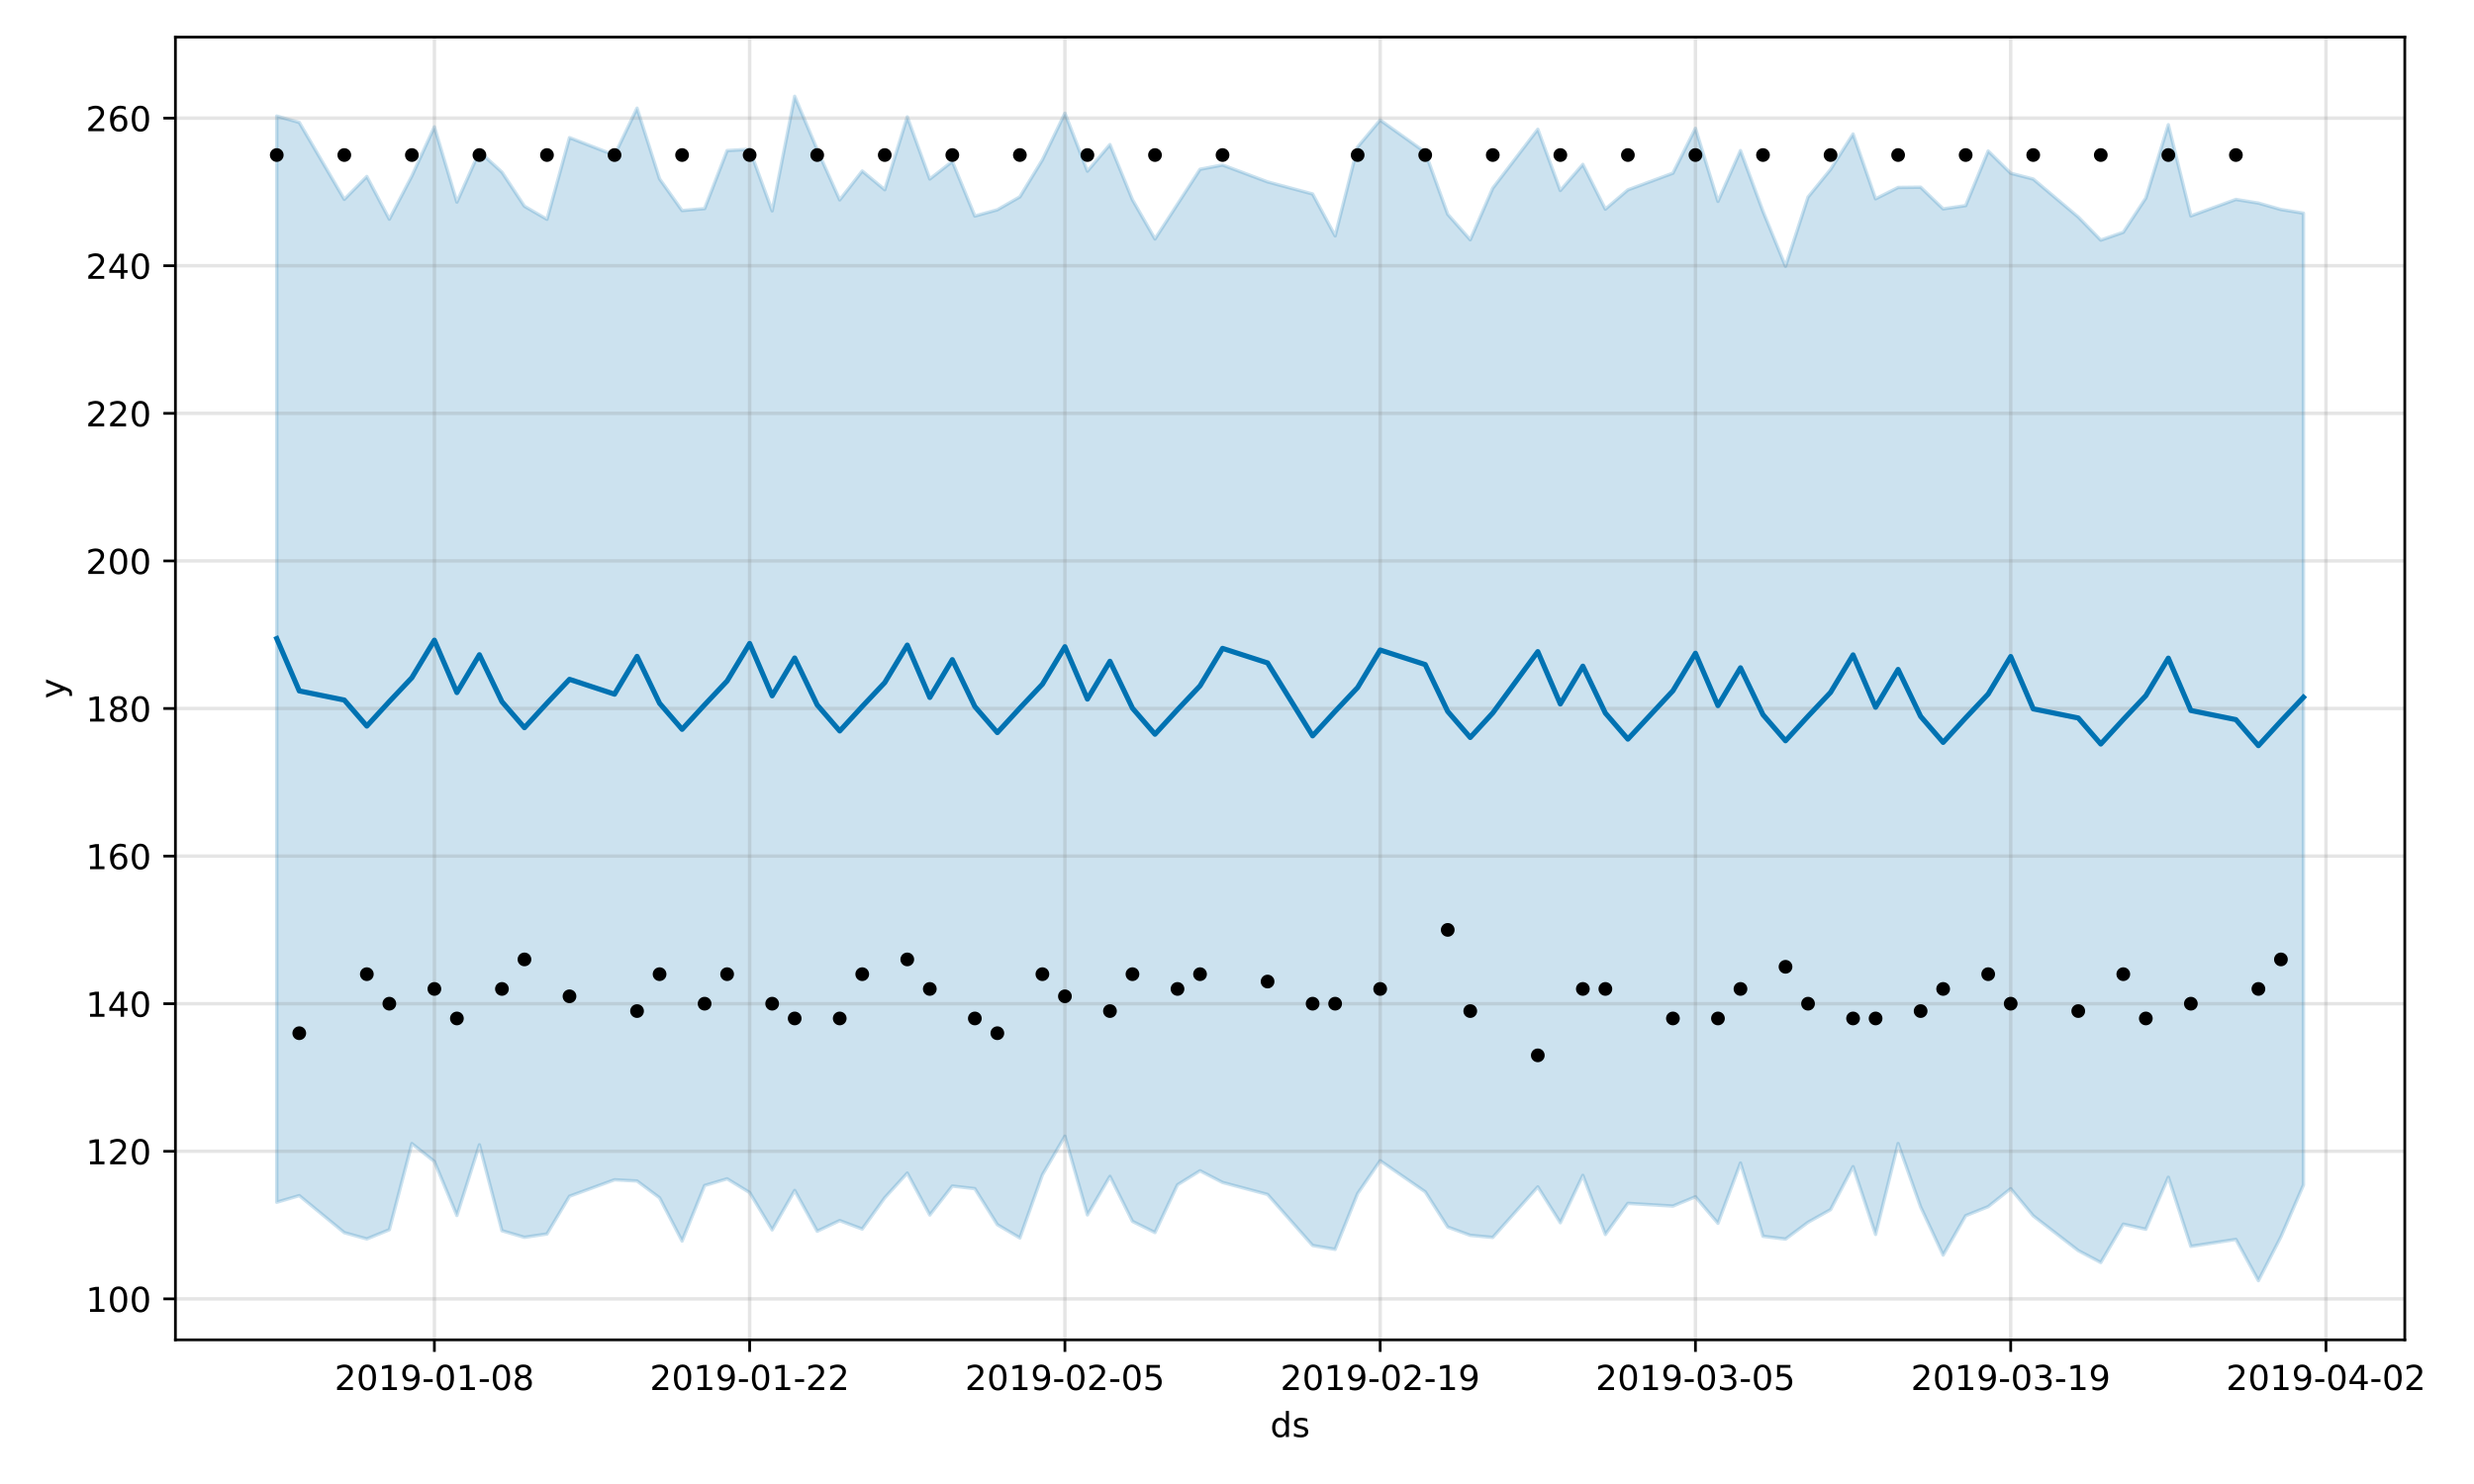 <?xml version="1.0" encoding="utf-8" standalone="no"?>
<!DOCTYPE svg PUBLIC "-//W3C//DTD SVG 1.1//EN"
  "http://www.w3.org/Graphics/SVG/1.1/DTD/svg11.dtd">
<!-- Created with matplotlib (https://matplotlib.org/) -->
<svg height="432pt" version="1.1" viewBox="0 0 720 432" width="720pt" xmlns="http://www.w3.org/2000/svg" xmlns:xlink="http://www.w3.org/1999/xlink">
 <defs>
  <style type="text/css">
*{stroke-linecap:butt;stroke-linejoin:round;}
  </style>
 </defs>
 <g id="figure_1">
  <g id="patch_1">
   <path d="M 0 432 
L 720 432 
L 720 0 
L 0 0 
z
" style="fill:#ffffff;"/>
  </g>
  <g id="axes_1">
   <g id="patch_2">
    <path d="M 51.05 390.04 
L 699.857 390.04 
L 699.857 10.8 
L 51.05 10.8 
z
" style="fill:#ffffff;"/>
   </g>
   <g id="PolyCollection_1">
    <defs>
     <path d="M 80.541 -398.207 
L 80.541 -82.02 
L 87.095 -83.948 
L 100.202 -73.169 
L 106.756 -71.343 
L 113.309 -74.023 
L 119.863 -99.088 
L 126.417 -93.88 
L 132.97 -78.165 
L 139.524 -98.738 
L 146.077 -73.735 
L 152.631 -71.809 
L 159.185 -72.783 
L 165.738 -83.766 
L 178.845 -88.555 
L 185.399 -88.204 
L 191.953 -83.311 
L 198.506 -70.72 
L 205.06 -86.889 
L 211.613 -88.837 
L 218.167 -84.839 
L 224.721 -73.966 
L 231.274 -85.451 
L 237.828 -73.587 
L 244.381 -76.678 
L 250.935 -74.216 
L 257.489 -83.324 
L 264.042 -90.505 
L 270.596 -78.302 
L 277.15 -86.728 
L 283.703 -85.974 
L 290.257 -75.492 
L 296.81 -71.631 
L 303.364 -89.996 
L 309.918 -101.246 
L 316.471 -78.335 
L 323.025 -89.559 
L 329.578 -76.45 
L 336.132 -73.202 
L 342.686 -87.103 
L 349.239 -91.178 
L 355.793 -87.781 
L 368.9 -84.284 
L 382.007 -69.432 
L 388.561 -68.306 
L 395.114 -84.557 
L 401.668 -94.11 
L 414.775 -85.06 
L 421.329 -74.79 
L 427.883 -72.391 
L 434.436 -71.774 
L 447.543 -86.49 
L 454.097 -76.052 
L 460.651 -89.844 
L 467.204 -72.637 
L 473.758 -81.69 
L 486.865 -80.901 
L 493.419 -83.612 
L 499.972 -75.884 
L 506.526 -93.423 
L 513.079 -72.109 
L 519.633 -71.295 
L 526.187 -76.179 
L 532.74 -79.865 
L 539.294 -92.377 
L 545.847 -72.662 
L 552.401 -99.104 
L 558.955 -80.66 
L 565.508 -66.646 
L 572.062 -78.111 
L 578.616 -80.734 
L 585.169 -85.971 
L 591.723 -78.062 
L 604.83 -67.947 
L 611.384 -64.475 
L 617.937 -75.632 
L 624.491 -74.162 
L 631.044 -89.286 
L 637.598 -69.183 
L 650.705 -71.2 
L 657.259 -59.198 
L 663.812 -71.961 
L 670.366 -87.039 
L 670.366 -369.943 
L 670.366 -369.943 
L 663.812 -371.017 
L 657.259 -372.885 
L 650.705 -373.941 
L 637.598 -369.152 
L 631.044 -395.692 
L 624.491 -374.354 
L 617.937 -364.38 
L 611.384 -362.104 
L 604.83 -368.823 
L 591.723 -379.88 
L 585.169 -381.567 
L 578.616 -388.033 
L 572.062 -372.148 
L 565.508 -371.198 
L 558.955 -377.504 
L 552.401 -377.43 
L 545.847 -374.123 
L 539.294 -392.989 
L 532.74 -382.685 
L 526.187 -374.636 
L 519.633 -354.484 
L 513.079 -370.468 
L 506.526 -388.16 
L 499.972 -373.383 
L 493.419 -394.635 
L 486.865 -381.591 
L 473.758 -376.737 
L 467.204 -371.118 
L 460.651 -384.143 
L 454.097 -376.545 
L 447.543 -394.369 
L 434.436 -377.22 
L 427.883 -362.199 
L 421.329 -369.628 
L 414.775 -387.695 
L 401.668 -397.043 
L 395.114 -389.236 
L 388.561 -363.333 
L 382.007 -375.543 
L 368.9 -379.057 
L 355.793 -383.979 
L 349.239 -382.714 
L 342.686 -372.57 
L 336.132 -362.436 
L 329.578 -373.861 
L 323.025 -389.908 
L 316.471 -382.184 
L 309.918 -399.044 
L 303.364 -385.481 
L 296.81 -374.703 
L 290.257 -370.931 
L 283.703 -369.112 
L 277.15 -385.012 
L 270.596 -379.898 
L 264.042 -397.967 
L 257.489 -376.775 
L 250.935 -382.213 
L 244.381 -373.811 
L 237.828 -388.459 
L 231.274 -403.962 
L 224.721 -370.612 
L 218.167 -388.54 
L 211.613 -388.164 
L 205.06 -371.272 
L 198.506 -370.706 
L 191.953 -379.938 
L 185.399 -400.51 
L 178.845 -386.84 
L 165.738 -391.922 
L 159.185 -368.163 
L 152.631 -371.965 
L 146.077 -381.896 
L 139.524 -387.879 
L 132.97 -373.169 
L 126.417 -395.068 
L 119.863 -380.768 
L 113.309 -368.2 
L 106.756 -380.622 
L 100.202 -373.963 
L 87.095 -396.362 
L 80.541 -398.207 
z
" id="m96afa105c0" style="stroke:#0072b2;stroke-opacity:0.2;"/>
    </defs>
    <g clip-path="url(#pbe4fdf1e26)">
     <use style="fill:#0072b2;fill-opacity:0.2;stroke:#0072b2;stroke-opacity:0.2;" x="0" xlink:href="#m96afa105c0" y="432"/>
    </g>
   </g>
   <g id="matplotlib.axis_1">
    <g id="xtick_1">
     <g id="line2d_1">
      <path clip-path="url(#pbe4fdf1e26)" d="M 126.417 390.04 
L 126.417 10.8 
" style="fill:none;stroke:#808080;stroke-linecap:square;stroke-opacity:0.2;"/>
     </g>
     <g id="line2d_2">
      <defs>
       <path d="M 0 0 
L 0 3.5 
" id="m3a6a7e8dd5" style="stroke:#000000;stroke-width:0.8;"/>
      </defs>
      <g>
       <use style="stroke:#000000;stroke-width:0.8;" x="126.417" xlink:href="#m3a6a7e8dd5" y="390.04"/>
      </g>
     </g>
     <g id="text_1">
      <!-- 2019-01-08 -->
      <defs>
       <path d="M 19.188 8.297 
L 53.609 8.297 
L 53.609 0 
L 7.328 0 
L 7.328 8.297 
Q 12.938 14.109 22.625 23.891 
Q 32.328 33.688 34.812 36.531 
Q 39.547 41.844 41.422 45.531 
Q 43.312 49.219 43.312 52.781 
Q 43.312 58.594 39.234 62.25 
Q 35.156 65.922 28.609 65.922 
Q 23.969 65.922 18.812 64.312 
Q 13.672 62.703 7.812 59.422 
L 7.812 69.391 
Q 13.766 71.781 18.938 73 
Q 24.125 74.219 28.422 74.219 
Q 39.75 74.219 46.484 68.547 
Q 53.219 62.891 53.219 53.422 
Q 53.219 48.922 51.531 44.891 
Q 49.859 40.875 45.406 35.406 
Q 44.188 33.984 37.641 27.219 
Q 31.109 20.453 19.188 8.297 
z
" id="DejaVuSans-50"/>
       <path d="M 31.781 66.406 
Q 24.172 66.406 20.328 58.906 
Q 16.5 51.422 16.5 36.375 
Q 16.5 21.391 20.328 13.891 
Q 24.172 6.391 31.781 6.391 
Q 39.453 6.391 43.281 13.891 
Q 47.125 21.391 47.125 36.375 
Q 47.125 51.422 43.281 58.906 
Q 39.453 66.406 31.781 66.406 
z
M 31.781 74.219 
Q 44.047 74.219 50.516 64.516 
Q 56.984 54.828 56.984 36.375 
Q 56.984 17.969 50.516 8.266 
Q 44.047 -1.422 31.781 -1.422 
Q 19.531 -1.422 13.062 8.266 
Q 6.594 17.969 6.594 36.375 
Q 6.594 54.828 13.062 64.516 
Q 19.531 74.219 31.781 74.219 
z
" id="DejaVuSans-48"/>
       <path d="M 12.406 8.297 
L 28.516 8.297 
L 28.516 63.922 
L 10.984 60.406 
L 10.984 69.391 
L 28.422 72.906 
L 38.281 72.906 
L 38.281 8.297 
L 54.391 8.297 
L 54.391 0 
L 12.406 0 
z
" id="DejaVuSans-49"/>
       <path d="M 10.984 1.516 
L 10.984 10.5 
Q 14.703 8.734 18.5 7.812 
Q 22.312 6.891 25.984 6.891 
Q 35.75 6.891 40.891 13.453 
Q 46.047 20.016 46.781 33.406 
Q 43.953 29.203 39.594 26.953 
Q 35.25 24.703 29.984 24.703 
Q 19.047 24.703 12.672 31.312 
Q 6.297 37.938 6.297 49.422 
Q 6.297 60.641 12.938 67.422 
Q 19.578 74.219 30.609 74.219 
Q 43.266 74.219 49.922 64.516 
Q 56.594 54.828 56.594 36.375 
Q 56.594 19.141 48.406 8.859 
Q 40.234 -1.422 26.422 -1.422 
Q 22.703 -1.422 18.891 -0.688 
Q 15.094 0.047 10.984 1.516 
z
M 30.609 32.422 
Q 37.25 32.422 41.125 36.953 
Q 45.016 41.5 45.016 49.422 
Q 45.016 57.281 41.125 61.844 
Q 37.25 66.406 30.609 66.406 
Q 23.969 66.406 20.094 61.844 
Q 16.219 57.281 16.219 49.422 
Q 16.219 41.5 20.094 36.953 
Q 23.969 32.422 30.609 32.422 
z
" id="DejaVuSans-57"/>
       <path d="M 4.891 31.391 
L 31.203 31.391 
L 31.203 23.391 
L 4.891 23.391 
z
" id="DejaVuSans-45"/>
       <path d="M 31.781 34.625 
Q 24.75 34.625 20.719 30.859 
Q 16.703 27.094 16.703 20.516 
Q 16.703 13.922 20.719 10.156 
Q 24.75 6.391 31.781 6.391 
Q 38.812 6.391 42.859 10.172 
Q 46.922 13.969 46.922 20.516 
Q 46.922 27.094 42.891 30.859 
Q 38.875 34.625 31.781 34.625 
z
M 21.922 38.812 
Q 15.578 40.375 12.031 44.719 
Q 8.5 49.078 8.5 55.328 
Q 8.5 64.062 14.719 69.141 
Q 20.953 74.219 31.781 74.219 
Q 42.672 74.219 48.875 69.141 
Q 55.078 64.062 55.078 55.328 
Q 55.078 49.078 51.531 44.719 
Q 48 40.375 41.703 38.812 
Q 48.828 37.156 52.797 32.312 
Q 56.781 27.484 56.781 20.516 
Q 56.781 9.906 50.312 4.234 
Q 43.844 -1.422 31.781 -1.422 
Q 19.734 -1.422 13.25 4.234 
Q 6.781 9.906 6.781 20.516 
Q 6.781 27.484 10.781 32.312 
Q 14.797 37.156 21.922 38.812 
z
M 18.312 54.391 
Q 18.312 48.734 21.844 45.562 
Q 25.391 42.391 31.781 42.391 
Q 38.141 42.391 41.719 45.562 
Q 45.312 48.734 45.312 54.391 
Q 45.312 60.062 41.719 63.234 
Q 38.141 66.406 31.781 66.406 
Q 25.391 66.406 21.844 63.234 
Q 18.312 60.062 18.312 54.391 
z
" id="DejaVuSans-56"/>
      </defs>
      <g transform="translate(97.359 404.638)scale(0.1 -0.1)">
       <use xlink:href="#DejaVuSans-50"/>
       <use x="63.623" xlink:href="#DejaVuSans-48"/>
       <use x="127.246" xlink:href="#DejaVuSans-49"/>
       <use x="190.869" xlink:href="#DejaVuSans-57"/>
       <use x="254.492" xlink:href="#DejaVuSans-45"/>
       <use x="290.576" xlink:href="#DejaVuSans-48"/>
       <use x="354.199" xlink:href="#DejaVuSans-49"/>
       <use x="417.822" xlink:href="#DejaVuSans-45"/>
       <use x="453.906" xlink:href="#DejaVuSans-48"/>
       <use x="517.529" xlink:href="#DejaVuSans-56"/>
      </g>
     </g>
    </g>
    <g id="xtick_2">
     <g id="line2d_3">
      <path clip-path="url(#pbe4fdf1e26)" d="M 218.167 390.04 
L 218.167 10.8 
" style="fill:none;stroke:#808080;stroke-linecap:square;stroke-opacity:0.2;"/>
     </g>
     <g id="line2d_4">
      <g>
       <use style="stroke:#000000;stroke-width:0.8;" x="218.167" xlink:href="#m3a6a7e8dd5" y="390.04"/>
      </g>
     </g>
     <g id="text_2">
      <!-- 2019-01-22 -->
      <g transform="translate(189.109 404.638)scale(0.1 -0.1)">
       <use xlink:href="#DejaVuSans-50"/>
       <use x="63.623" xlink:href="#DejaVuSans-48"/>
       <use x="127.246" xlink:href="#DejaVuSans-49"/>
       <use x="190.869" xlink:href="#DejaVuSans-57"/>
       <use x="254.492" xlink:href="#DejaVuSans-45"/>
       <use x="290.576" xlink:href="#DejaVuSans-48"/>
       <use x="354.199" xlink:href="#DejaVuSans-49"/>
       <use x="417.822" xlink:href="#DejaVuSans-45"/>
       <use x="453.906" xlink:href="#DejaVuSans-50"/>
       <use x="517.529" xlink:href="#DejaVuSans-50"/>
      </g>
     </g>
    </g>
    <g id="xtick_3">
     <g id="line2d_5">
      <path clip-path="url(#pbe4fdf1e26)" d="M 309.918 390.04 
L 309.918 10.8 
" style="fill:none;stroke:#808080;stroke-linecap:square;stroke-opacity:0.2;"/>
     </g>
     <g id="line2d_6">
      <g>
       <use style="stroke:#000000;stroke-width:0.8;" x="309.918" xlink:href="#m3a6a7e8dd5" y="390.04"/>
      </g>
     </g>
     <g id="text_3">
      <!-- 2019-02-05 -->
      <defs>
       <path d="M 10.797 72.906 
L 49.516 72.906 
L 49.516 64.594 
L 19.828 64.594 
L 19.828 46.734 
Q 21.969 47.469 24.109 47.828 
Q 26.266 48.188 28.422 48.188 
Q 40.625 48.188 47.75 41.5 
Q 54.891 34.812 54.891 23.391 
Q 54.891 11.625 47.562 5.094 
Q 40.234 -1.422 26.906 -1.422 
Q 22.312 -1.422 17.547 -0.641 
Q 12.797 0.141 7.719 1.703 
L 7.719 11.625 
Q 12.109 9.234 16.797 8.062 
Q 21.484 6.891 26.703 6.891 
Q 35.156 6.891 40.078 11.328 
Q 45.016 15.766 45.016 23.391 
Q 45.016 31 40.078 35.438 
Q 35.156 39.891 26.703 39.891 
Q 22.75 39.891 18.812 39.016 
Q 14.891 38.141 10.797 36.281 
z
" id="DejaVuSans-53"/>
      </defs>
      <g transform="translate(280.86 404.638)scale(0.1 -0.1)">
       <use xlink:href="#DejaVuSans-50"/>
       <use x="63.623" xlink:href="#DejaVuSans-48"/>
       <use x="127.246" xlink:href="#DejaVuSans-49"/>
       <use x="190.869" xlink:href="#DejaVuSans-57"/>
       <use x="254.492" xlink:href="#DejaVuSans-45"/>
       <use x="290.576" xlink:href="#DejaVuSans-48"/>
       <use x="354.199" xlink:href="#DejaVuSans-50"/>
       <use x="417.822" xlink:href="#DejaVuSans-45"/>
       <use x="453.906" xlink:href="#DejaVuSans-48"/>
       <use x="517.529" xlink:href="#DejaVuSans-53"/>
      </g>
     </g>
    </g>
    <g id="xtick_4">
     <g id="line2d_7">
      <path clip-path="url(#pbe4fdf1e26)" d="M 401.668 390.04 
L 401.668 10.8 
" style="fill:none;stroke:#808080;stroke-linecap:square;stroke-opacity:0.2;"/>
     </g>
     <g id="line2d_8">
      <g>
       <use style="stroke:#000000;stroke-width:0.8;" x="401.668" xlink:href="#m3a6a7e8dd5" y="390.04"/>
      </g>
     </g>
     <g id="text_4">
      <!-- 2019-02-19 -->
      <g transform="translate(372.61 404.638)scale(0.1 -0.1)">
       <use xlink:href="#DejaVuSans-50"/>
       <use x="63.623" xlink:href="#DejaVuSans-48"/>
       <use x="127.246" xlink:href="#DejaVuSans-49"/>
       <use x="190.869" xlink:href="#DejaVuSans-57"/>
       <use x="254.492" xlink:href="#DejaVuSans-45"/>
       <use x="290.576" xlink:href="#DejaVuSans-48"/>
       <use x="354.199" xlink:href="#DejaVuSans-50"/>
       <use x="417.822" xlink:href="#DejaVuSans-45"/>
       <use x="453.906" xlink:href="#DejaVuSans-49"/>
       <use x="517.529" xlink:href="#DejaVuSans-57"/>
      </g>
     </g>
    </g>
    <g id="xtick_5">
     <g id="line2d_9">
      <path clip-path="url(#pbe4fdf1e26)" d="M 493.419 390.04 
L 493.419 10.8 
" style="fill:none;stroke:#808080;stroke-linecap:square;stroke-opacity:0.2;"/>
     </g>
     <g id="line2d_10">
      <g>
       <use style="stroke:#000000;stroke-width:0.8;" x="493.419" xlink:href="#m3a6a7e8dd5" y="390.04"/>
      </g>
     </g>
     <g id="text_5">
      <!-- 2019-03-05 -->
      <defs>
       <path d="M 40.578 39.312 
Q 47.656 37.797 51.625 33 
Q 55.609 28.219 55.609 21.188 
Q 55.609 10.406 48.188 4.484 
Q 40.766 -1.422 27.094 -1.422 
Q 22.516 -1.422 17.656 -0.516 
Q 12.797 0.391 7.625 2.203 
L 7.625 11.719 
Q 11.719 9.328 16.594 8.109 
Q 21.484 6.891 26.812 6.891 
Q 36.078 6.891 40.938 10.547 
Q 45.797 14.203 45.797 21.188 
Q 45.797 27.641 41.281 31.266 
Q 36.766 34.906 28.719 34.906 
L 20.219 34.906 
L 20.219 43.016 
L 29.109 43.016 
Q 36.375 43.016 40.234 45.922 
Q 44.094 48.828 44.094 54.297 
Q 44.094 59.906 40.109 62.906 
Q 36.141 65.922 28.719 65.922 
Q 24.656 65.922 20.016 65.031 
Q 15.375 64.156 9.812 62.312 
L 9.812 71.094 
Q 15.438 72.656 20.344 73.438 
Q 25.25 74.219 29.594 74.219 
Q 40.828 74.219 47.359 69.109 
Q 53.906 64.016 53.906 55.328 
Q 53.906 49.266 50.438 45.094 
Q 46.969 40.922 40.578 39.312 
z
" id="DejaVuSans-51"/>
      </defs>
      <g transform="translate(464.361 404.638)scale(0.1 -0.1)">
       <use xlink:href="#DejaVuSans-50"/>
       <use x="63.623" xlink:href="#DejaVuSans-48"/>
       <use x="127.246" xlink:href="#DejaVuSans-49"/>
       <use x="190.869" xlink:href="#DejaVuSans-57"/>
       <use x="254.492" xlink:href="#DejaVuSans-45"/>
       <use x="290.576" xlink:href="#DejaVuSans-48"/>
       <use x="354.199" xlink:href="#DejaVuSans-51"/>
       <use x="417.822" xlink:href="#DejaVuSans-45"/>
       <use x="453.906" xlink:href="#DejaVuSans-48"/>
       <use x="517.529" xlink:href="#DejaVuSans-53"/>
      </g>
     </g>
    </g>
    <g id="xtick_6">
     <g id="line2d_11">
      <path clip-path="url(#pbe4fdf1e26)" d="M 585.169 390.04 
L 585.169 10.8 
" style="fill:none;stroke:#808080;stroke-linecap:square;stroke-opacity:0.2;"/>
     </g>
     <g id="line2d_12">
      <g>
       <use style="stroke:#000000;stroke-width:0.8;" x="585.169" xlink:href="#m3a6a7e8dd5" y="390.04"/>
      </g>
     </g>
     <g id="text_6">
      <!-- 2019-03-19 -->
      <g transform="translate(556.111 404.638)scale(0.1 -0.1)">
       <use xlink:href="#DejaVuSans-50"/>
       <use x="63.623" xlink:href="#DejaVuSans-48"/>
       <use x="127.246" xlink:href="#DejaVuSans-49"/>
       <use x="190.869" xlink:href="#DejaVuSans-57"/>
       <use x="254.492" xlink:href="#DejaVuSans-45"/>
       <use x="290.576" xlink:href="#DejaVuSans-48"/>
       <use x="354.199" xlink:href="#DejaVuSans-51"/>
       <use x="417.822" xlink:href="#DejaVuSans-45"/>
       <use x="453.906" xlink:href="#DejaVuSans-49"/>
       <use x="517.529" xlink:href="#DejaVuSans-57"/>
      </g>
     </g>
    </g>
    <g id="xtick_7">
     <g id="line2d_13">
      <path clip-path="url(#pbe4fdf1e26)" d="M 676.92 390.04 
L 676.92 10.8 
" style="fill:none;stroke:#808080;stroke-linecap:square;stroke-opacity:0.2;"/>
     </g>
     <g id="line2d_14">
      <g>
       <use style="stroke:#000000;stroke-width:0.8;" x="676.92" xlink:href="#m3a6a7e8dd5" y="390.04"/>
      </g>
     </g>
     <g id="text_7">
      <!-- 2019-04-02 -->
      <defs>
       <path d="M 37.797 64.312 
L 12.891 25.391 
L 37.797 25.391 
z
M 35.203 72.906 
L 47.609 72.906 
L 47.609 25.391 
L 58.016 25.391 
L 58.016 17.188 
L 47.609 17.188 
L 47.609 0 
L 37.797 0 
L 37.797 17.188 
L 4.891 17.188 
L 4.891 26.703 
z
" id="DejaVuSans-52"/>
      </defs>
      <g transform="translate(647.862 404.638)scale(0.1 -0.1)">
       <use xlink:href="#DejaVuSans-50"/>
       <use x="63.623" xlink:href="#DejaVuSans-48"/>
       <use x="127.246" xlink:href="#DejaVuSans-49"/>
       <use x="190.869" xlink:href="#DejaVuSans-57"/>
       <use x="254.492" xlink:href="#DejaVuSans-45"/>
       <use x="290.576" xlink:href="#DejaVuSans-48"/>
       <use x="354.199" xlink:href="#DejaVuSans-52"/>
       <use x="417.822" xlink:href="#DejaVuSans-45"/>
       <use x="453.906" xlink:href="#DejaVuSans-48"/>
       <use x="517.529" xlink:href="#DejaVuSans-50"/>
      </g>
     </g>
    </g>
    <g id="text_8">
     <!-- ds -->
     <defs>
      <path d="M 45.406 46.391 
L 45.406 75.984 
L 54.391 75.984 
L 54.391 0 
L 45.406 0 
L 45.406 8.203 
Q 42.578 3.328 38.25 0.953 
Q 33.938 -1.422 27.875 -1.422 
Q 17.969 -1.422 11.734 6.484 
Q 5.516 14.406 5.516 27.297 
Q 5.516 40.188 11.734 48.094 
Q 17.969 56 27.875 56 
Q 33.938 56 38.25 53.625 
Q 42.578 51.266 45.406 46.391 
z
M 14.797 27.297 
Q 14.797 17.391 18.875 11.75 
Q 22.953 6.109 30.078 6.109 
Q 37.203 6.109 41.297 11.75 
Q 45.406 17.391 45.406 27.297 
Q 45.406 37.203 41.297 42.844 
Q 37.203 48.484 30.078 48.484 
Q 22.953 48.484 18.875 42.844 
Q 14.797 37.203 14.797 27.297 
z
" id="DejaVuSans-100"/>
      <path d="M 44.281 53.078 
L 44.281 44.578 
Q 40.484 46.531 36.375 47.5 
Q 32.281 48.484 27.875 48.484 
Q 21.188 48.484 17.844 46.438 
Q 14.5 44.391 14.5 40.281 
Q 14.5 37.156 16.891 35.375 
Q 19.281 33.594 26.516 31.984 
L 29.594 31.297 
Q 39.156 29.25 43.188 25.516 
Q 47.219 21.781 47.219 15.094 
Q 47.219 7.469 41.188 3.016 
Q 35.156 -1.422 24.609 -1.422 
Q 20.219 -1.422 15.453 -0.562 
Q 10.688 0.297 5.422 2 
L 5.422 11.281 
Q 10.406 8.688 15.234 7.391 
Q 20.062 6.109 24.812 6.109 
Q 31.156 6.109 34.562 8.281 
Q 37.984 10.453 37.984 14.406 
Q 37.984 18.062 35.516 20.016 
Q 33.062 21.969 24.703 23.781 
L 21.578 24.516 
Q 13.234 26.266 9.516 29.906 
Q 5.812 33.547 5.812 39.891 
Q 5.812 47.609 11.281 51.797 
Q 16.75 56 26.812 56 
Q 31.781 56 36.172 55.266 
Q 40.578 54.547 44.281 53.078 
z
" id="DejaVuSans-115"/>
     </defs>
     <g transform="translate(369.675 418.317)scale(0.1 -0.1)">
      <use xlink:href="#DejaVuSans-100"/>
      <use x="63.477" xlink:href="#DejaVuSans-115"/>
     </g>
    </g>
   </g>
   <g id="matplotlib.axis_2">
    <g id="ytick_1">
     <g id="line2d_15">
      <path clip-path="url(#pbe4fdf1e26)" d="M 51.05 378.109 
L 699.857 378.109 
" style="fill:none;stroke:#808080;stroke-linecap:square;stroke-opacity:0.2;"/>
     </g>
     <g id="line2d_16">
      <defs>
       <path d="M 0 0 
L -3.5 0 
" id="mb87ded8db6" style="stroke:#000000;stroke-width:0.8;"/>
      </defs>
      <g>
       <use style="stroke:#000000;stroke-width:0.8;" x="51.05" xlink:href="#mb87ded8db6" y="378.109"/>
      </g>
     </g>
     <g id="text_9">
      <!-- 100 -->
      <g transform="translate(24.962 381.908)scale(0.1 -0.1)">
       <use xlink:href="#DejaVuSans-49"/>
       <use x="63.623" xlink:href="#DejaVuSans-48"/>
       <use x="127.246" xlink:href="#DejaVuSans-48"/>
      </g>
     </g>
    </g>
    <g id="ytick_2">
     <g id="line2d_17">
      <path clip-path="url(#pbe4fdf1e26)" d="M 51.05 335.144 
L 699.857 335.144 
" style="fill:none;stroke:#808080;stroke-linecap:square;stroke-opacity:0.2;"/>
     </g>
     <g id="line2d_18">
      <g>
       <use style="stroke:#000000;stroke-width:0.8;" x="51.05" xlink:href="#mb87ded8db6" y="335.144"/>
      </g>
     </g>
     <g id="text_10">
      <!-- 120 -->
      <g transform="translate(24.962 338.943)scale(0.1 -0.1)">
       <use xlink:href="#DejaVuSans-49"/>
       <use x="63.623" xlink:href="#DejaVuSans-50"/>
       <use x="127.246" xlink:href="#DejaVuSans-48"/>
      </g>
     </g>
    </g>
    <g id="ytick_3">
     <g id="line2d_19">
      <path clip-path="url(#pbe4fdf1e26)" d="M 51.05 292.179 
L 699.857 292.179 
" style="fill:none;stroke:#808080;stroke-linecap:square;stroke-opacity:0.2;"/>
     </g>
     <g id="line2d_20">
      <g>
       <use style="stroke:#000000;stroke-width:0.8;" x="51.05" xlink:href="#mb87ded8db6" y="292.179"/>
      </g>
     </g>
     <g id="text_11">
      <!-- 140 -->
      <g transform="translate(24.962 295.978)scale(0.1 -0.1)">
       <use xlink:href="#DejaVuSans-49"/>
       <use x="63.623" xlink:href="#DejaVuSans-52"/>
       <use x="127.246" xlink:href="#DejaVuSans-48"/>
      </g>
     </g>
    </g>
    <g id="ytick_4">
     <g id="line2d_21">
      <path clip-path="url(#pbe4fdf1e26)" d="M 51.05 249.214 
L 699.857 249.214 
" style="fill:none;stroke:#808080;stroke-linecap:square;stroke-opacity:0.2;"/>
     </g>
     <g id="line2d_22">
      <g>
       <use style="stroke:#000000;stroke-width:0.8;" x="51.05" xlink:href="#mb87ded8db6" y="249.214"/>
      </g>
     </g>
     <g id="text_12">
      <!-- 160 -->
      <defs>
       <path d="M 33.016 40.375 
Q 26.375 40.375 22.484 35.828 
Q 18.609 31.297 18.609 23.391 
Q 18.609 15.531 22.484 10.953 
Q 26.375 6.391 33.016 6.391 
Q 39.656 6.391 43.531 10.953 
Q 47.406 15.531 47.406 23.391 
Q 47.406 31.297 43.531 35.828 
Q 39.656 40.375 33.016 40.375 
z
M 52.594 71.297 
L 52.594 62.312 
Q 48.875 64.062 45.094 64.984 
Q 41.312 65.922 37.594 65.922 
Q 27.828 65.922 22.672 59.328 
Q 17.531 52.734 16.797 39.406 
Q 19.672 43.656 24.016 45.922 
Q 28.375 48.188 33.594 48.188 
Q 44.578 48.188 50.953 41.516 
Q 57.328 34.859 57.328 23.391 
Q 57.328 12.156 50.688 5.359 
Q 44.047 -1.422 33.016 -1.422 
Q 20.359 -1.422 13.672 8.266 
Q 6.984 17.969 6.984 36.375 
Q 6.984 53.656 15.188 63.938 
Q 23.391 74.219 37.203 74.219 
Q 40.922 74.219 44.703 73.484 
Q 48.484 72.75 52.594 71.297 
z
" id="DejaVuSans-54"/>
      </defs>
      <g transform="translate(24.962 253.014)scale(0.1 -0.1)">
       <use xlink:href="#DejaVuSans-49"/>
       <use x="63.623" xlink:href="#DejaVuSans-54"/>
       <use x="127.246" xlink:href="#DejaVuSans-48"/>
      </g>
     </g>
    </g>
    <g id="ytick_5">
     <g id="line2d_23">
      <path clip-path="url(#pbe4fdf1e26)" d="M 51.05 206.249 
L 699.857 206.249 
" style="fill:none;stroke:#808080;stroke-linecap:square;stroke-opacity:0.2;"/>
     </g>
     <g id="line2d_24">
      <g>
       <use style="stroke:#000000;stroke-width:0.8;" x="51.05" xlink:href="#mb87ded8db6" y="206.249"/>
      </g>
     </g>
     <g id="text_13">
      <!-- 180 -->
      <g transform="translate(24.962 210.049)scale(0.1 -0.1)">
       <use xlink:href="#DejaVuSans-49"/>
       <use x="63.623" xlink:href="#DejaVuSans-56"/>
       <use x="127.246" xlink:href="#DejaVuSans-48"/>
      </g>
     </g>
    </g>
    <g id="ytick_6">
     <g id="line2d_25">
      <path clip-path="url(#pbe4fdf1e26)" d="M 51.05 163.285 
L 699.857 163.285 
" style="fill:none;stroke:#808080;stroke-linecap:square;stroke-opacity:0.2;"/>
     </g>
     <g id="line2d_26">
      <g>
       <use style="stroke:#000000;stroke-width:0.8;" x="51.05" xlink:href="#mb87ded8db6" y="163.285"/>
      </g>
     </g>
     <g id="text_14">
      <!-- 200 -->
      <g transform="translate(24.962 167.084)scale(0.1 -0.1)">
       <use xlink:href="#DejaVuSans-50"/>
       <use x="63.623" xlink:href="#DejaVuSans-48"/>
       <use x="127.246" xlink:href="#DejaVuSans-48"/>
      </g>
     </g>
    </g>
    <g id="ytick_7">
     <g id="line2d_27">
      <path clip-path="url(#pbe4fdf1e26)" d="M 51.05 120.32 
L 699.857 120.32 
" style="fill:none;stroke:#808080;stroke-linecap:square;stroke-opacity:0.2;"/>
     </g>
     <g id="line2d_28">
      <g>
       <use style="stroke:#000000;stroke-width:0.8;" x="51.05" xlink:href="#mb87ded8db6" y="120.32"/>
      </g>
     </g>
     <g id="text_15">
      <!-- 220 -->
      <g transform="translate(24.962 124.119)scale(0.1 -0.1)">
       <use xlink:href="#DejaVuSans-50"/>
       <use x="63.623" xlink:href="#DejaVuSans-50"/>
       <use x="127.246" xlink:href="#DejaVuSans-48"/>
      </g>
     </g>
    </g>
    <g id="ytick_8">
     <g id="line2d_29">
      <path clip-path="url(#pbe4fdf1e26)" d="M 51.05 77.355 
L 699.857 77.355 
" style="fill:none;stroke:#808080;stroke-linecap:square;stroke-opacity:0.2;"/>
     </g>
     <g id="line2d_30">
      <g>
       <use style="stroke:#000000;stroke-width:0.8;" x="51.05" xlink:href="#mb87ded8db6" y="77.355"/>
      </g>
     </g>
     <g id="text_16">
      <!-- 240 -->
      <g transform="translate(24.962 81.154)scale(0.1 -0.1)">
       <use xlink:href="#DejaVuSans-50"/>
       <use x="63.623" xlink:href="#DejaVuSans-52"/>
       <use x="127.246" xlink:href="#DejaVuSans-48"/>
      </g>
     </g>
    </g>
    <g id="ytick_9">
     <g id="line2d_31">
      <path clip-path="url(#pbe4fdf1e26)" d="M 51.05 34.39 
L 699.857 34.39 
" style="fill:none;stroke:#808080;stroke-linecap:square;stroke-opacity:0.2;"/>
     </g>
     <g id="line2d_32">
      <g>
       <use style="stroke:#000000;stroke-width:0.8;" x="51.05" xlink:href="#mb87ded8db6" y="34.39"/>
      </g>
     </g>
     <g id="text_17">
      <!-- 260 -->
      <g transform="translate(24.962 38.189)scale(0.1 -0.1)">
       <use xlink:href="#DejaVuSans-50"/>
       <use x="63.623" xlink:href="#DejaVuSans-54"/>
       <use x="127.246" xlink:href="#DejaVuSans-48"/>
      </g>
     </g>
    </g>
    <g id="text_18">
     <!-- y -->
     <defs>
      <path d="M 32.172 -5.078 
Q 28.375 -14.844 24.75 -17.812 
Q 21.141 -20.797 15.094 -20.797 
L 7.906 -20.797 
L 7.906 -13.281 
L 13.188 -13.281 
Q 16.891 -13.281 18.938 -11.516 
Q 21 -9.766 23.484 -3.219 
L 25.094 0.875 
L 2.984 54.688 
L 12.5 54.688 
L 29.594 11.922 
L 46.688 54.688 
L 56.203 54.688 
z
" id="DejaVuSans-121"/>
     </defs>
     <g transform="translate(18.883 203.379)rotate(-90)scale(0.1 -0.1)">
      <use xlink:href="#DejaVuSans-121"/>
     </g>
    </g>
   </g>
   <g id="line2d_33">
    <defs>
     <path d="M 0 1.5 
C 0.398 1.5 0.779 1.342 1.061 1.061 
C 1.342 0.779 1.5 0.398 1.5 0 
C 1.5 -0.398 1.342 -0.779 1.061 -1.061 
C 0.779 -1.342 0.398 -1.5 0 -1.5 
C -0.398 -1.5 -0.779 -1.342 -1.061 -1.061 
C -1.342 -0.779 -1.5 -0.398 -1.5 0 
C -1.5 0.398 -1.342 0.779 -1.061 1.061 
C -0.779 1.342 -0.398 1.5 0 1.5 
z
" id="maaf5ddbd00" style="stroke:#000000;"/>
    </defs>
    <g clip-path="url(#pbe4fdf1e26)">
     <use style="stroke:#000000;" x="80.541" xlink:href="#maaf5ddbd00" y="45.131"/>
     <use style="stroke:#000000;" x="87.095" xlink:href="#maaf5ddbd00" y="300.772"/>
     <use style="stroke:#000000;" x="100.202" xlink:href="#maaf5ddbd00" y="45.131"/>
     <use style="stroke:#000000;" x="106.756" xlink:href="#maaf5ddbd00" y="283.586"/>
     <use style="stroke:#000000;" x="113.309" xlink:href="#maaf5ddbd00" y="292.179"/>
     <use style="stroke:#000000;" x="119.863" xlink:href="#maaf5ddbd00" y="45.131"/>
     <use style="stroke:#000000;" x="126.417" xlink:href="#maaf5ddbd00" y="287.883"/>
     <use style="stroke:#000000;" x="132.97" xlink:href="#maaf5ddbd00" y="296.476"/>
     <use style="stroke:#000000;" x="139.524" xlink:href="#maaf5ddbd00" y="45.131"/>
     <use style="stroke:#000000;" x="146.077" xlink:href="#maaf5ddbd00" y="287.883"/>
     <use style="stroke:#000000;" x="152.631" xlink:href="#maaf5ddbd00" y="279.29"/>
     <use style="stroke:#000000;" x="159.185" xlink:href="#maaf5ddbd00" y="45.131"/>
     <use style="stroke:#000000;" x="165.738" xlink:href="#maaf5ddbd00" y="290.031"/>
     <use style="stroke:#000000;" x="178.845" xlink:href="#maaf5ddbd00" y="45.131"/>
     <use style="stroke:#000000;" x="185.399" xlink:href="#maaf5ddbd00" y="294.327"/>
     <use style="stroke:#000000;" x="191.953" xlink:href="#maaf5ddbd00" y="283.586"/>
     <use style="stroke:#000000;" x="198.506" xlink:href="#maaf5ddbd00" y="45.131"/>
     <use style="stroke:#000000;" x="205.06" xlink:href="#maaf5ddbd00" y="292.179"/>
     <use style="stroke:#000000;" x="211.613" xlink:href="#maaf5ddbd00" y="283.586"/>
     <use style="stroke:#000000;" x="218.167" xlink:href="#maaf5ddbd00" y="45.131"/>
     <use style="stroke:#000000;" x="224.721" xlink:href="#maaf5ddbd00" y="292.179"/>
     <use style="stroke:#000000;" x="231.274" xlink:href="#maaf5ddbd00" y="296.476"/>
     <use style="stroke:#000000;" x="237.828" xlink:href="#maaf5ddbd00" y="45.131"/>
     <use style="stroke:#000000;" x="244.381" xlink:href="#maaf5ddbd00" y="296.476"/>
     <use style="stroke:#000000;" x="250.935" xlink:href="#maaf5ddbd00" y="283.586"/>
     <use style="stroke:#000000;" x="257.489" xlink:href="#maaf5ddbd00" y="45.131"/>
     <use style="stroke:#000000;" x="264.042" xlink:href="#maaf5ddbd00" y="279.29"/>
     <use style="stroke:#000000;" x="270.596" xlink:href="#maaf5ddbd00" y="287.883"/>
     <use style="stroke:#000000;" x="277.15" xlink:href="#maaf5ddbd00" y="45.131"/>
     <use style="stroke:#000000;" x="283.703" xlink:href="#maaf5ddbd00" y="296.476"/>
     <use style="stroke:#000000;" x="290.257" xlink:href="#maaf5ddbd00" y="300.772"/>
     <use style="stroke:#000000;" x="296.81" xlink:href="#maaf5ddbd00" y="45.131"/>
     <use style="stroke:#000000;" x="303.364" xlink:href="#maaf5ddbd00" y="283.586"/>
     <use style="stroke:#000000;" x="309.918" xlink:href="#maaf5ddbd00" y="290.031"/>
     <use style="stroke:#000000;" x="316.471" xlink:href="#maaf5ddbd00" y="45.131"/>
     <use style="stroke:#000000;" x="323.025" xlink:href="#maaf5ddbd00" y="294.327"/>
     <use style="stroke:#000000;" x="329.578" xlink:href="#maaf5ddbd00" y="283.586"/>
     <use style="stroke:#000000;" x="336.132" xlink:href="#maaf5ddbd00" y="45.131"/>
     <use style="stroke:#000000;" x="342.686" xlink:href="#maaf5ddbd00" y="287.883"/>
     <use style="stroke:#000000;" x="349.239" xlink:href="#maaf5ddbd00" y="283.586"/>
     <use style="stroke:#000000;" x="355.793" xlink:href="#maaf5ddbd00" y="45.131"/>
     <use style="stroke:#000000;" x="368.9" xlink:href="#maaf5ddbd00" y="285.734"/>
     <use style="stroke:#000000;" x="382.007" xlink:href="#maaf5ddbd00" y="292.179"/>
     <use style="stroke:#000000;" x="388.561" xlink:href="#maaf5ddbd00" y="292.179"/>
     <use style="stroke:#000000;" x="395.114" xlink:href="#maaf5ddbd00" y="45.131"/>
     <use style="stroke:#000000;" x="401.668" xlink:href="#maaf5ddbd00" y="287.883"/>
     <use style="stroke:#000000;" x="414.775" xlink:href="#maaf5ddbd00" y="45.131"/>
     <use style="stroke:#000000;" x="421.329" xlink:href="#maaf5ddbd00" y="270.697"/>
     <use style="stroke:#000000;" x="427.883" xlink:href="#maaf5ddbd00" y="294.327"/>
     <use style="stroke:#000000;" x="434.436" xlink:href="#maaf5ddbd00" y="45.131"/>
     <use style="stroke:#000000;" x="447.543" xlink:href="#maaf5ddbd00" y="307.217"/>
     <use style="stroke:#000000;" x="454.097" xlink:href="#maaf5ddbd00" y="45.131"/>
     <use style="stroke:#000000;" x="460.651" xlink:href="#maaf5ddbd00" y="287.883"/>
     <use style="stroke:#000000;" x="467.204" xlink:href="#maaf5ddbd00" y="287.883"/>
     <use style="stroke:#000000;" x="473.758" xlink:href="#maaf5ddbd00" y="45.131"/>
     <use style="stroke:#000000;" x="486.865" xlink:href="#maaf5ddbd00" y="296.476"/>
     <use style="stroke:#000000;" x="493.419" xlink:href="#maaf5ddbd00" y="45.131"/>
     <use style="stroke:#000000;" x="499.972" xlink:href="#maaf5ddbd00" y="296.476"/>
     <use style="stroke:#000000;" x="506.526" xlink:href="#maaf5ddbd00" y="287.883"/>
     <use style="stroke:#000000;" x="513.079" xlink:href="#maaf5ddbd00" y="45.131"/>
     <use style="stroke:#000000;" x="519.633" xlink:href="#maaf5ddbd00" y="281.438"/>
     <use style="stroke:#000000;" x="526.187" xlink:href="#maaf5ddbd00" y="292.179"/>
     <use style="stroke:#000000;" x="532.74" xlink:href="#maaf5ddbd00" y="45.131"/>
     <use style="stroke:#000000;" x="539.294" xlink:href="#maaf5ddbd00" y="296.476"/>
     <use style="stroke:#000000;" x="545.847" xlink:href="#maaf5ddbd00" y="296.476"/>
     <use style="stroke:#000000;" x="552.401" xlink:href="#maaf5ddbd00" y="45.131"/>
     <use style="stroke:#000000;" x="558.955" xlink:href="#maaf5ddbd00" y="294.327"/>
     <use style="stroke:#000000;" x="565.508" xlink:href="#maaf5ddbd00" y="287.883"/>
     <use style="stroke:#000000;" x="572.062" xlink:href="#maaf5ddbd00" y="45.131"/>
     <use style="stroke:#000000;" x="578.616" xlink:href="#maaf5ddbd00" y="283.586"/>
     <use style="stroke:#000000;" x="585.169" xlink:href="#maaf5ddbd00" y="292.179"/>
     <use style="stroke:#000000;" x="591.723" xlink:href="#maaf5ddbd00" y="45.131"/>
     <use style="stroke:#000000;" x="604.83" xlink:href="#maaf5ddbd00" y="294.327"/>
     <use style="stroke:#000000;" x="611.384" xlink:href="#maaf5ddbd00" y="45.131"/>
     <use style="stroke:#000000;" x="617.937" xlink:href="#maaf5ddbd00" y="283.586"/>
     <use style="stroke:#000000;" x="624.491" xlink:href="#maaf5ddbd00" y="296.476"/>
     <use style="stroke:#000000;" x="631.044" xlink:href="#maaf5ddbd00" y="45.131"/>
     <use style="stroke:#000000;" x="637.598" xlink:href="#maaf5ddbd00" y="292.179"/>
     <use style="stroke:#000000;" x="650.705" xlink:href="#maaf5ddbd00" y="45.131"/>
     <use style="stroke:#000000;" x="657.259" xlink:href="#maaf5ddbd00" y="287.883"/>
     <use style="stroke:#000000;" x="663.812" xlink:href="#maaf5ddbd00" y="279.29"/>
    </g>
   </g>
   <g id="line2d_34">
    <path clip-path="url(#pbe4fdf1e26)" d="M 80.541 185.894 
L 87.095 201.126 
L 100.202 203.782 
L 106.756 211.357 
L 113.309 204.218 
L 119.863 197.281 
L 126.417 186.369 
L 132.97 201.601 
L 139.524 190.604 
L 146.077 204.257 
L 152.631 211.832 
L 159.185 204.694 
L 165.738 197.756 
L 178.845 202.076 
L 185.399 191.079 
L 191.953 204.732 
L 198.506 212.307 
L 205.06 205.169 
L 211.613 198.232 
L 218.167 187.32 
L 224.721 202.552 
L 231.274 191.554 
L 237.828 205.208 
L 244.381 212.783 
L 250.935 205.644 
L 257.489 198.707 
L 264.042 187.795 
L 270.596 203.027 
L 277.15 192.029 
L 283.703 205.683 
L 290.257 213.258 
L 296.81 206.119 
L 303.364 199.182 
L 309.918 188.27 
L 316.471 203.502 
L 323.025 192.505 
L 329.578 206.158 
L 336.132 213.733 
L 342.686 206.594 
L 349.239 199.657 
L 355.793 188.746 
L 368.9 192.98 
L 382.007 214.208 
L 388.561 207.07 
L 395.114 200.133 
L 401.668 189.221 
L 414.775 193.455 
L 421.329 207.108 
L 427.883 214.684 
L 434.436 207.545 
L 447.543 189.696 
L 454.097 204.928 
L 460.651 193.93 
L 467.204 207.584 
L 473.758 215.159 
L 486.865 201.083 
L 493.419 190.171 
L 499.972 205.403 
L 506.526 194.406 
L 513.079 208.059 
L 519.633 215.634 
L 526.187 208.495 
L 532.74 201.558 
L 539.294 190.647 
L 545.847 205.878 
L 552.401 194.881 
L 558.955 208.534 
L 565.508 216.109 
L 572.062 208.971 
L 578.616 202.033 
L 585.169 191.122 
L 591.723 206.353 
L 604.83 209.009 
L 611.384 216.585 
L 617.937 209.446 
L 624.491 202.509 
L 631.044 191.597 
L 637.598 206.829 
L 650.705 209.485 
L 657.259 217.06 
L 663.812 209.921 
L 670.366 202.984 
" style="fill:none;stroke:#0072b2;stroke-linecap:square;stroke-width:1.5;"/>
   </g>
   <g id="patch_3">
    <path d="M 51.05 390.04 
L 51.05 10.8 
" style="fill:none;stroke:#000000;stroke-linecap:square;stroke-linejoin:miter;stroke-width:0.8;"/>
   </g>
   <g id="patch_4">
    <path d="M 699.857 390.04 
L 699.857 10.8 
" style="fill:none;stroke:#000000;stroke-linecap:square;stroke-linejoin:miter;stroke-width:0.8;"/>
   </g>
   <g id="patch_5">
    <path d="M 51.05 390.04 
L 699.857 390.04 
" style="fill:none;stroke:#000000;stroke-linecap:square;stroke-linejoin:miter;stroke-width:0.8;"/>
   </g>
   <g id="patch_6">
    <path d="M 51.05 10.8 
L 699.857 10.8 
" style="fill:none;stroke:#000000;stroke-linecap:square;stroke-linejoin:miter;stroke-width:0.8;"/>
   </g>
  </g>
 </g>
 <defs>
  <clipPath id="pbe4fdf1e26">
   <rect height="379.24" width="648.807" x="51.05" y="10.8"/>
  </clipPath>
 </defs>
</svg>
